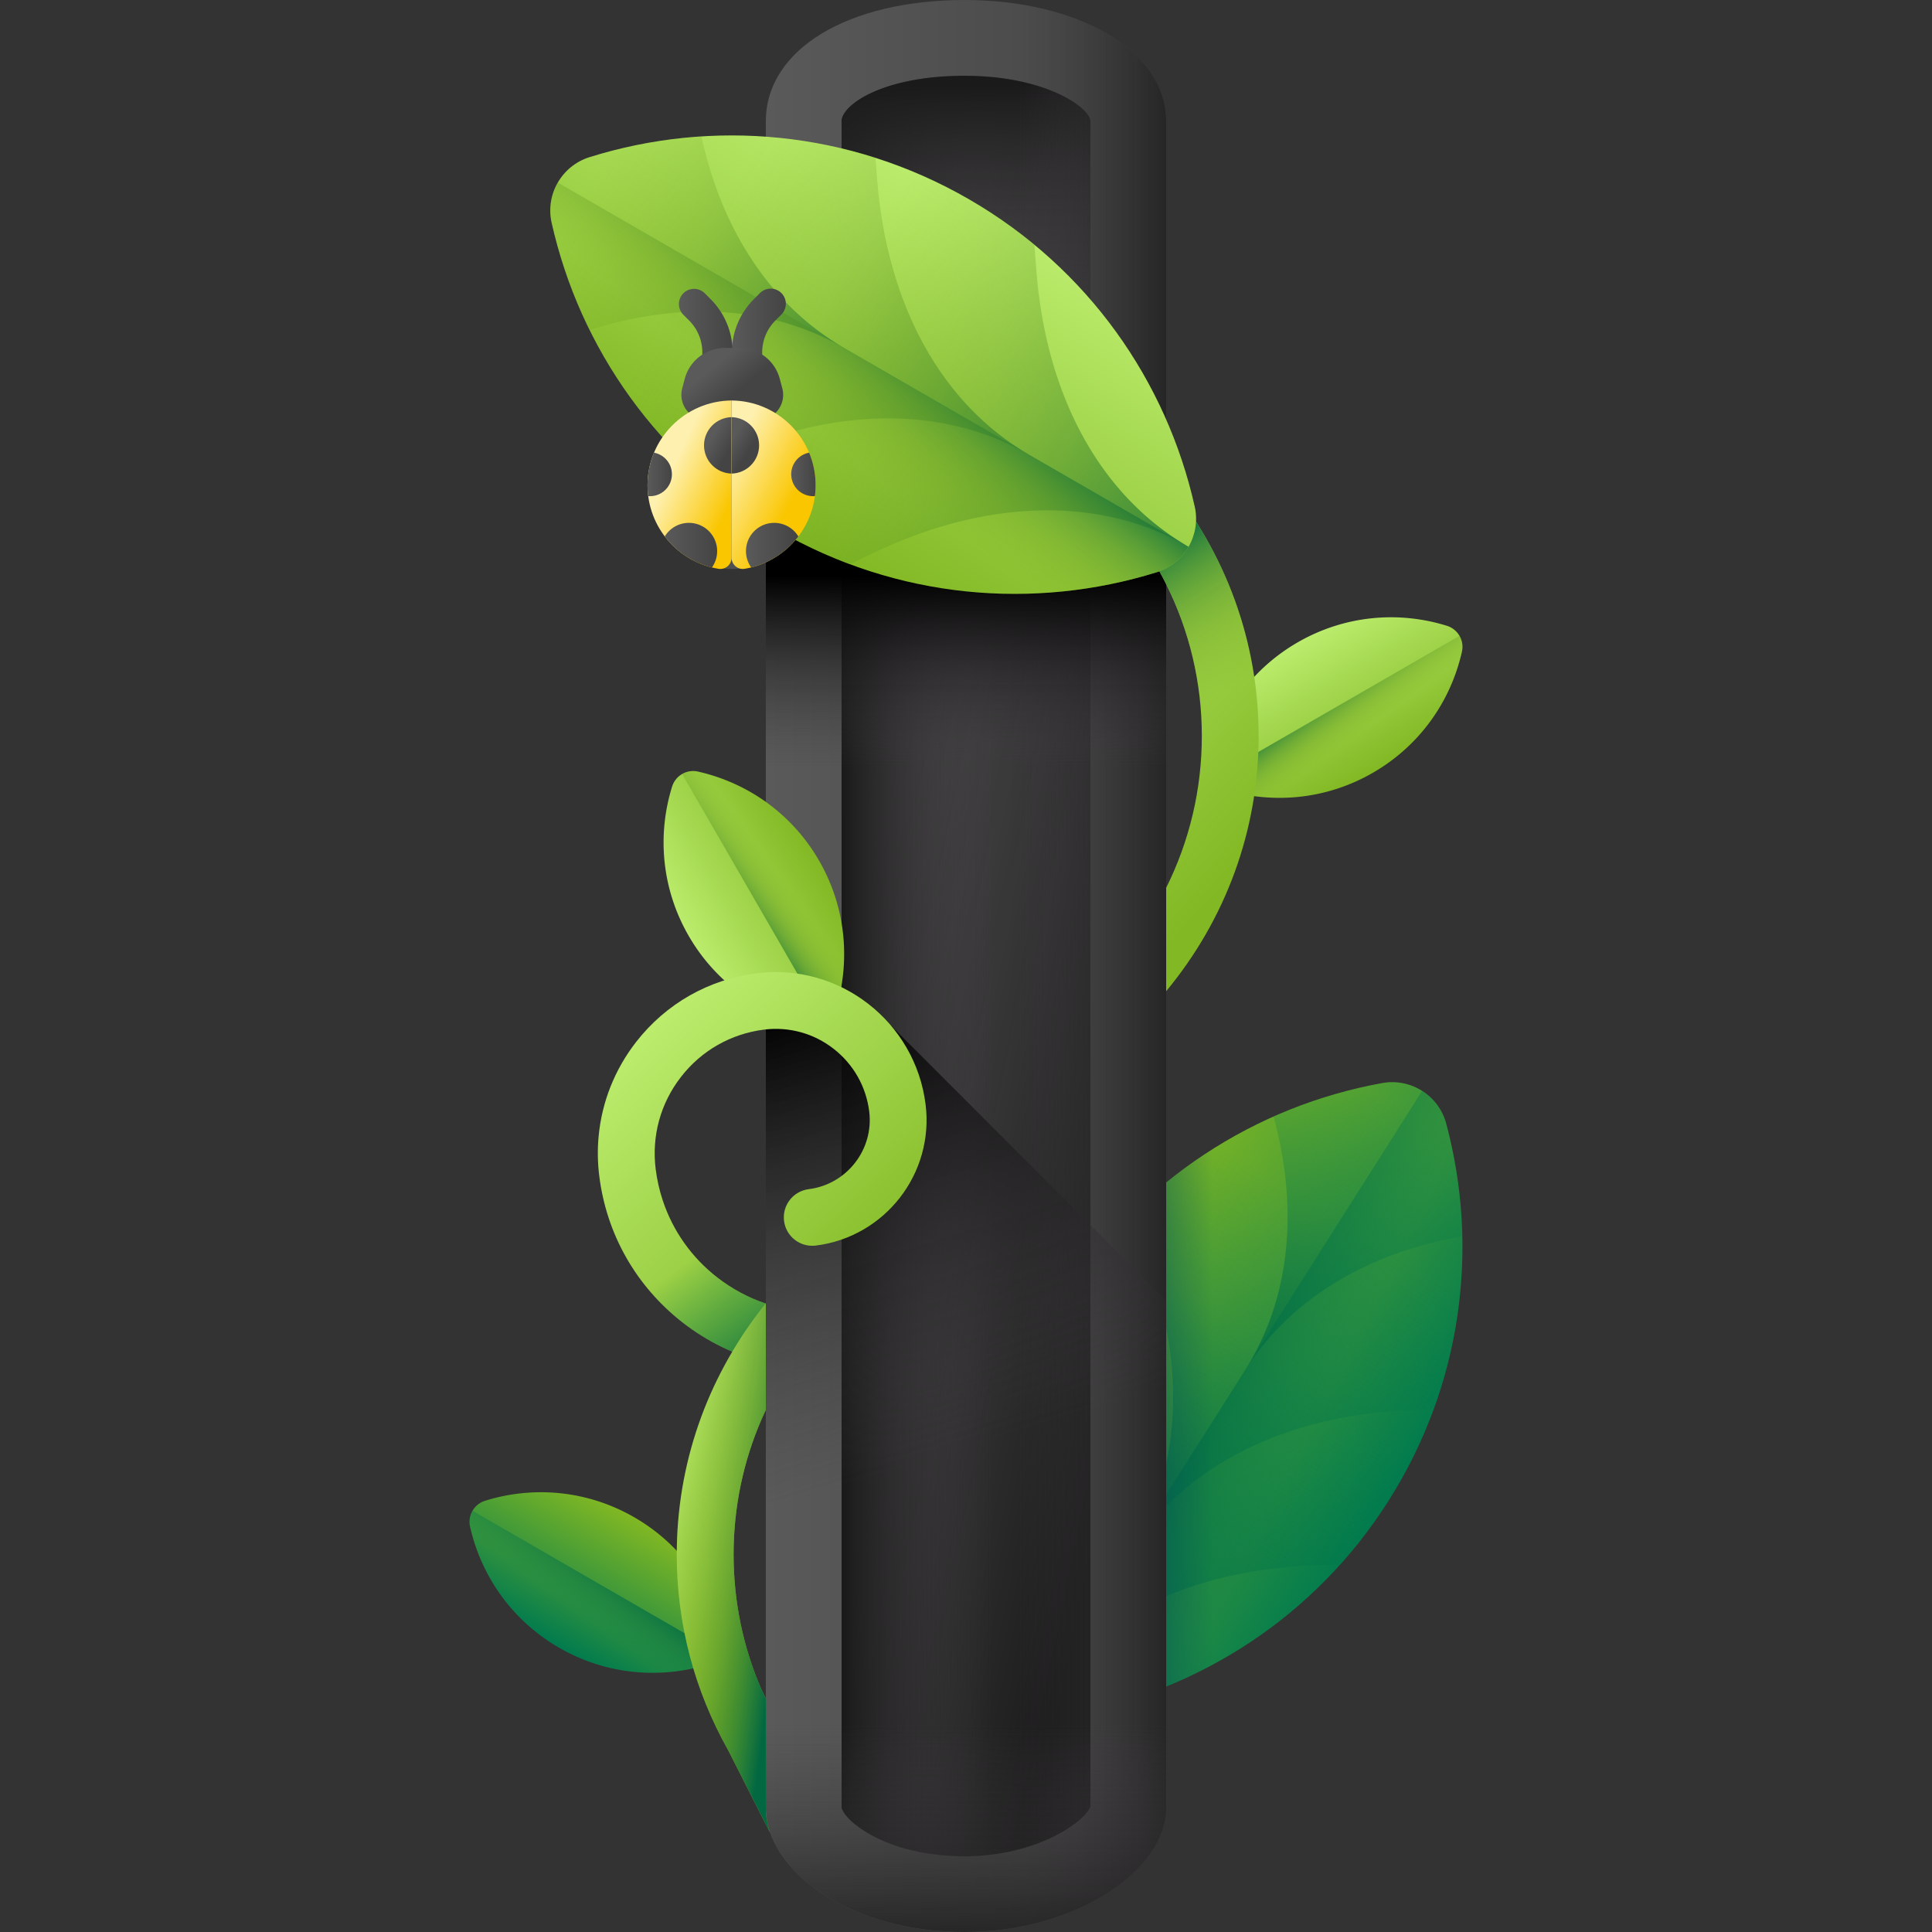<svg xmlns="http://www.w3.org/2000/svg" version="1.1" xmlns:xlink="http://www.w3.org/1999/xlink" width="512"
	height="512" x="0" y="0" viewBox="0 0 510 510" style="enable-background:new 0 0 512 512" xml:space="preserve"
	class="">
	<rect x="0" y="0" width="510" height="510" fill="#333333" stroke="none"/>
	<g>
		<linearGradient id="a">
			<stop offset="0" stop-color="#81b823"></stop>
			<stop offset="1" stop-color="#017b4e"></stop>
		</linearGradient>
		<linearGradient xlink:href="#a" id="i" x1="651.85" x2="752.757" y1="-129.115" y2="-129.115"
			gradientTransform="rotate(32.39 -344.783 -531.095)" gradientUnits="userSpaceOnUse"></linearGradient>
		<linearGradient id="b">
			<stop offset="0" stop-color="#017b4e" stop-opacity="0"></stop>
			<stop offset="1" stop-color="#026841"></stop>
		</linearGradient>
		<linearGradient xlink:href="#b" id="j" x1="702.303" x2="702.303" y1="-146.458" y2="-17.699"
			gradientTransform="rotate(32.39 -344.783 -531.095)" gradientUnits="userSpaceOnUse"></linearGradient>
		<linearGradient xlink:href="#b" id="k" x1="702.303" x2="702.303" y1="-184.383" y2="-51.645"
			gradientTransform="rotate(32.39 -344.783 -531.095)" gradientUnits="userSpaceOnUse"></linearGradient>
		<linearGradient xlink:href="#b" id="l" x1="702.303" x2="702.303" y1="-218.145" y2="-117.861"
			gradientTransform="rotate(32.39 -344.783 -531.095)" gradientUnits="userSpaceOnUse"></linearGradient>
		<linearGradient xlink:href="#b" id="m" x1="725.799" x2="686.949" y1="-131.59" y2="-127.427"
			gradientTransform="rotate(32.39 -344.783 -531.095)" gradientUnits="userSpaceOnUse"></linearGradient>
		<linearGradient id="n" x1="320.169" x2="289.665" y1="369.152" y2="369.152" gradientUnits="userSpaceOnUse">
			<stop offset="0" stop-color="#01525a" stop-opacity="0"></stop>
			<stop offset="1" stop-color="#01525a"></stop>
		</linearGradient>
		<linearGradient id="c">
			<stop offset="0" stop-color="#5a5a5a"></stop>
			<stop offset="1" stop-color="#444"></stop>
		</linearGradient>
		<linearGradient xlink:href="#c" id="o" x1="202.159" x2="307.841" y1="255" y2="255"
			gradientUnits="userSpaceOnUse"></linearGradient>
		<linearGradient id="d">
			<stop offset="0" stop-color="#433f43" stop-opacity="0"></stop>
			<stop offset="1" stop-color="#1a1a1a"></stop>
		</linearGradient>
		<linearGradient xlink:href="#d" id="p" x1="175.796" x2="318.289" y1="238.282" y2="268.281"
			gradientUnits="userSpaceOnUse"></linearGradient>
		<linearGradient xlink:href="#d" id="q" x1="261.563" x2="222.307" y1="255" y2="255"
			gradientUnits="userSpaceOnUse"></linearGradient>
		<linearGradient xlink:href="#d" id="r" x1="255" x2="255" y1="95.625" y2="22.113" gradientUnits="userSpaceOnUse">
		</linearGradient>
		<linearGradient xlink:href="#d" id="s" x1="269" x2="315.043" y1="255" y2="255" gradientUnits="userSpaceOnUse">
		</linearGradient>
		<linearGradient xlink:href="#d" id="t" x1="255" x2="255" y1="455" y2="520.069" gradientUnits="userSpaceOnUse">
		</linearGradient>
		<linearGradient id="e">
			<stop offset="0" stop-color="#433f43" stop-opacity="0"></stop>
			<stop offset="1"></stop>
		</linearGradient>
		<linearGradient xlink:href="#e" id="u" x1="255" x2="255" y1="203" y2="151.961" gradientUnits="userSpaceOnUse">
		</linearGradient>
		<linearGradient xlink:href="#e" id="v" x1="246.743" x2="209.243" y1="385.362" y2="265.362"
			gradientUnits="userSpaceOnUse"></linearGradient>
		<linearGradient id="f">
			<stop offset="0" stop-color="#bbec6c"></stop>
			<stop offset="1" stop-color="#81b823"></stop>
		</linearGradient>
		<linearGradient xlink:href="#f" id="w" x1="-3470.896" x2="-3431.153" y1="-875.583" y2="-875.583"
			gradientTransform="rotate(-30 450.635 -7130.17)" gradientUnits="userSpaceOnUse"></linearGradient>
		<linearGradient id="g">
			<stop offset="0" stop-color="#78a91f" stop-opacity="0"></stop>
			<stop offset=".163" stop-color="#73a620" stop-opacity=".163"></stop>
			<stop offset=".354" stop-color="#659e24" stop-opacity=".354"></stop>
			<stop offset=".559" stop-color="#4e912b" stop-opacity=".559"></stop>
			<stop offset=".774" stop-color="#2d8034" stop-opacity=".774"></stop>
			<stop offset=".994" stop-color="#036941" stop-opacity=".994"></stop>
			<stop offset="1" stop-color="#026841"></stop>
		</linearGradient>
		<linearGradient xlink:href="#g" id="x" x1="-3441.77" x2="-3457.071" y1="-876.558" y2="-874.919"
			gradientTransform="rotate(-30 450.635 -7130.17)" gradientUnits="userSpaceOnUse"></linearGradient>
		<linearGradient xlink:href="#f" id="y" x1="171.113" x2="237.613" y1="272.584" y2="341.084"
			gradientUnits="userSpaceOnUse"></linearGradient>
		<linearGradient xlink:href="#b" id="z" x1="188.819" x2="212.819" y1="328.04" y2="361.54"
			gradientUnits="userSpaceOnUse"></linearGradient>
		<linearGradient xlink:href="#a" id="A" x1="940.156" x2="979.899" y1="-57.571" y2="-57.571"
			gradientTransform="scale(-1 1) rotate(60 -10.379 -787.76)" gradientUnits="userSpaceOnUse"></linearGradient>
		<linearGradient xlink:href="#b" id="B" x1="969.281" x2="953.98" y1="-58.546" y2="-56.906"
			gradientTransform="scale(-1 1) rotate(60 -10.379 -787.76)" gradientUnits="userSpaceOnUse"></linearGradient>
		<linearGradient xlink:href="#f" id="C" x1="-1353.506" x2="-1313.763" y1="-1552.041" y2="-1552.041"
			gradientTransform="rotate(60 -1996.474 777.631)" gradientUnits="userSpaceOnUse"></linearGradient>
		<linearGradient xlink:href="#g" id="D" x1="-1324.381" x2="-1339.682" y1="-1553.016" y2="-1551.376"
			gradientTransform="rotate(60 -1996.474 777.631)" gradientUnits="userSpaceOnUse"></linearGradient>
		<linearGradient xlink:href="#f" id="E" x1="167.394" x2="206.061" y1="401.135" y2="415.135"
			gradientUnits="userSpaceOnUse"></linearGradient>
		<linearGradient xlink:href="#g" id="F" x1="174.526" x2="207.072" y1="410.198" y2="414.5"
			gradientUnits="userSpaceOnUse"></linearGradient>
		<linearGradient xlink:href="#f" id="G" x1="261.362" x2="336.406" y1="149.696" y2="220.672"
			gradientUnits="userSpaceOnUse"></linearGradient>
		<linearGradient xlink:href="#g" id="H" x1="312.994" x2="288.994" y1="189.335" y2="151.336"
			gradientUnits="userSpaceOnUse"></linearGradient>
		<linearGradient xlink:href="#f" id="I" x1="-625.942" x2="-525.036" y1="200.927" y2="200.927"
			gradientTransform="scale(-1 1) rotate(60 -312.365 447.377)" gradientUnits="userSpaceOnUse"></linearGradient>
		<linearGradient xlink:href="#g" id="J" x1="-575.489" x2="-575.489" y1="183.584" y2="312.344"
			gradientTransform="scale(-1 1) rotate(60 -312.365 447.377)" gradientUnits="userSpaceOnUse"></linearGradient>
		<linearGradient xlink:href="#g" id="K" x1="-575.489" x2="-575.489" y1="145.659" y2="278.397"
			gradientTransform="scale(-1 1) rotate(60 -312.365 447.377)" gradientUnits="userSpaceOnUse"></linearGradient>
		<linearGradient xlink:href="#g" id="L" x1="-575.489" x2="-575.489" y1="111.897" y2="212.182"
			gradientTransform="scale(-1 1) rotate(60 -312.365 447.377)" gradientUnits="userSpaceOnUse"></linearGradient>
		<linearGradient xlink:href="#g" id="M" x1="-551.994" x2="-590.843" y1="198.452" y2="202.615"
			gradientTransform="scale(-1 1) rotate(60 -312.365 447.377)" gradientUnits="userSpaceOnUse"></linearGradient>
		<linearGradient xlink:href="#c" id="N" x1="193.199" x2="207.44" y1="87.773" y2="87.773"
			gradientUnits="userSpaceOnUse"></linearGradient>
		<linearGradient xlink:href="#c" id="O" x1="179.156" x2="193.397" y1="87.773" y2="87.773"
			gradientUnits="userSpaceOnUse"></linearGradient>
		<linearGradient xlink:href="#c" id="P" x1="188.226" x2="193.976" y1="96.892" y2="103.892"
			gradientUnits="userSpaceOnUse"></linearGradient>
		<linearGradient xlink:href="#c" id="Q" x1="172.225" x2="214.371" y1="129.121" y2="129.121"
			gradientUnits="userSpaceOnUse"></linearGradient>
		<linearGradient id="h">
			<stop offset="0" stop-color="#fef0ae"></stop>
			<stop offset="1" stop-color="#fac600"></stop>
		</linearGradient>
		<linearGradient xlink:href="#h" id="R" x1="178.144" x2="194.394" y1="122.107" y2="129.857"
			gradientUnits="userSpaceOnUse"></linearGradient>
		<linearGradient xlink:href="#c" id="S" x1="188.008" x2="193.008" y1="115.125" y2="118.041"
			gradientUnits="userSpaceOnUse"></linearGradient>
		<linearGradient xlink:href="#c" id="T" x1="175.486" x2="189.311" y1="143.91" y2="143.91"
			gradientUnits="userSpaceOnUse"></linearGradient>
		<linearGradient xlink:href="#c" id="U" x1="170.933" x2="177.416" y1="125.24" y2="125.24"
			gradientUnits="userSpaceOnUse"></linearGradient>
		<linearGradient xlink:href="#h" id="V" x1="190.749" x2="208.249" y1="124.811" y2="133.811"
			gradientUnits="userSpaceOnUse"></linearGradient>
		<linearGradient xlink:href="#c" id="W" x1="192.679" x2="197.345" y1="116.723" y2="119.556"
			gradientUnits="userSpaceOnUse"></linearGradient>
		<linearGradient xlink:href="#c" id="X" x1="196.918" x2="210.743" y1="143.91" y2="143.91"
			gradientUnits="userSpaceOnUse"></linearGradient>
		<linearGradient xlink:href="#c" id="Y" x1="208.813" x2="215.295" y1="125.24" y2="125.24"
			gradientUnits="userSpaceOnUse"></linearGradient>
		<path fill="url(#i)"
			d="M281.324 342.136c-19.532 30.805-23.961 66.878-15.232 99.542 1.987 7.434 9.346 12.1 16.917 10.726 33.266-6.038 64.004-25.43 83.535-56.235 19.532-30.805 23.961-66.878 15.232-99.542-1.987-7.434-9.346-12.1-16.918-10.726-33.265 6.037-64.003 25.429-83.534 56.235z"
			opacity="1" data-original="url(#i)"></path>
		<path fill="url(#j)"
			d="M366.547 396.17a125.53 125.53 0 0 1-12.731 16.801l-7.005.257c-33.315 1.228-60.061 14.573-74.356 37.118 14.294-22.545 14.956-52.428 1.857-83.085l-2.756-6.446a125.564 125.564 0 0 1 9.766-18.681c19.532-30.807 50.268-50.197 83.536-56.236 7.574-1.375 14.933 3.291 16.921 10.728 8.729 32.667 4.3 68.737-15.232 99.544z"
			opacity="1" data-original="url(#j)"></path>
		<path fill="url(#k)"
			d="M298.458 409.333c14.294-22.545 41.04-35.89 74.356-37.118l5.653-.207c9.006-24.614 9.84-50.949 3.312-75.381-1.987-7.437-9.346-12.103-16.921-10.728-24.882 4.516-48.346 16.504-66.767 35.148l2.224 5.201c13.1 30.657 12.438 60.54-1.857 83.085z"
			opacity="1" data-original="url(#k)"></path>
		<path fill="url(#l)"
			d="M328.672 361.68c11.768-18.561 31.98-30.878 57.344-35.34a126.084 126.084 0 0 0-4.237-29.713c-1.987-7.437-9.346-12.103-16.921-10.728a126.092 126.092 0 0 0-28.682 8.841c6.783 24.844 4.264 48.379-7.504 66.94z"
			opacity="1" data-original="url(#l)"></path>
		<path fill="url(#m)"
			d="M283.009 452.404c33.266-6.038 64.004-25.43 83.535-56.235s23.961-66.878 15.232-99.542a14.74 14.74 0 0 0-6.365-8.666L272.456 450.344a14.743 14.743 0 0 0 10.553 2.06z"
			opacity="1" data-original="url(#m)"></path>
		<path fill="url(#n)"
			d="M281.324 342.136c-19.532 30.805-23.961 66.878-15.232 99.542 1.987 7.434 9.346 12.1 16.917 10.726 33.266-6.038 64.004-25.43 83.535-56.235 19.532-30.805 23.961-66.878 15.232-99.542-1.987-7.434-9.346-12.1-16.918-10.726-33.265 6.037-64.003 25.429-83.534 56.235z"
			opacity="1" data-original="url(#n)"></path>
		<path fill="url(#o)"
			d="M307.841 32.045v445.227c0 16.364-23.863 32.727-53.181 32.727-30.682 0-52.5-16.364-52.5-32.727V32.045C202.16 12.954 223.978 0 254.66 0c29.318 0 53.181 12.954 53.181 32.045z"
			opacity="1" data-original="url(#o)"></path>
		<path fill="url(#p)"
			d="M254.659 490c-20.591 0-31.669-9.25-32.5-12.851V32.045c0-4.323 10.86-12.045 32.5-12.045 21.554 0 33.182 8.55 33.182 12.045v444.844C286.315 480.956 273.638 490 254.659 490z"
			opacity="1" data-original="url(#p)"></path>
		<path fill="url(#q)"
			d="M254.659 490c-20.591 0-31.669-9.25-32.5-12.851V32.045c0-4.323 10.86-12.045 32.5-12.045 21.554 0 33.182 8.55 33.182 12.045v444.844C286.315 480.956 273.638 490 254.659 490z"
			opacity="1" data-original="url(#q)"></path>
		<path fill="url(#r)"
			d="M254.659 20c-21.64 0-32.5 7.722-32.5 12.045v200.073h65.682V32.045c0-3.495-11.628-12.045-33.182-12.045z"
			opacity="1" data-original="url(#r)"></path>
		<path fill="url(#s)"
			d="M254.659 0c-30.682 0-52.5 12.954-52.5 32.045v445.227c0 16.364 21.818 32.727 52.5 32.727 29.319 0 53.182-16.364 53.182-32.727V32.045C307.841 12.954 283.978 0 254.659 0z"
			opacity="1" data-original="url(#s)"></path>
		<path fill="url(#t)"
			d="M202.159 291.251v186.021c0 16.364 21.818 32.727 52.5 32.727 29.319 0 53.182-16.364 53.182-32.727V291.251z"
			opacity="1" data-original="url(#t)"></path>
		<path fill="url(#u)" d="M202.159 124.077H307.84v192.5H202.159z" opacity="1" data-original="url(#u)"></path>
		<path fill="url(#v)"
			d="M235.146 270.682h-32.987v206.591c0 16.364 21.818 32.727 52.5 32.727 29.319 0 53.182-16.364 53.182-32.727V343.377z"
			opacity="1" data-original="url(#v)"></path>
		<path fill="url(#w)"
			d="M181.795 247.046c7.183 12.441 18.962 20.575 31.955 23.494a5.821 5.821 0 0 0 6.832-3.945c3.968-12.711 2.814-26.979-4.369-39.42s-18.962-20.575-31.955-23.494a5.823 5.823 0 0 0-6.833 3.945c-3.967 12.711-2.813 26.978 4.37 39.42z"
			opacity="1" data-original="url(#w)"></path>
		<path fill="url(#x)"
			d="M220.582 266.595c3.968-12.711 2.814-26.979-4.369-39.42s-18.962-20.575-31.955-23.494a5.809 5.809 0 0 0-4.186.638l37.864 65.582a5.812 5.812 0 0 0 2.646-3.306z"
			opacity="1" data-original="url(#x)"></path>
		<path fill="url(#y)"
			d="M215.35 328.8c-4.12.51-7.87-2.4-8.38-6.51-.52-4.11 2.4-7.86 6.51-8.38 10.06-1.25 17.23-10.47 15.97-20.53-.83-6.59-4.17-12.46-9.41-16.54-5.25-4.08-11.76-5.87-18.35-5.05-8.74 1.1-16.53 5.53-21.92 12.48-5.41 6.95-7.78 15.58-6.69 24.32.36 2.87.99 5.65 1.88 8.32 2.66 8 7.61 15.04 14.42 20.33 3.91 3.03 8.23 5.34 12.78 6.87v15.6c-7.91-1.9-15.38-5.48-21.99-10.62-12.24-9.53-20.05-23.24-21.98-38.64-.44-3.52-.5-7.03-.17-10.48.84-9.01 4.21-17.6 9.9-24.92 7.86-10.11 19.2-16.55 31.91-18.14 21.8-2.73 41.77 12.8 44.5 34.61 2.29 18.27-10.71 34.99-28.98 37.28z"
			opacity="1" data-original="url(#y)"></path>
		<path fill="url(#z)"
			d="M189.38 337.24c-6.81-5.29-11.76-12.33-14.42-20.33a43.33 43.33 0 0 1-1.88-8.32c-1.09-8.74 1.28-17.37 6.69-24.32a33.196 33.196 0 0 1 2.413-2.77h-18.495a47.496 47.496 0 0 0-5.668 18.47c-.33 3.45-.27 6.96.17 10.48 1.93 15.4 9.74 29.11 21.98 38.64 6.61 5.14 14.08 8.72 21.99 10.62v-15.6a43.507 43.507 0 0 1-12.78-6.87z"
			opacity="1" data-original="url(#z)"></path>
		<path fill="url(#A)"
			d="M167.454 400.538c12.441 7.183 20.575 18.962 23.494 31.955a5.823 5.823 0 0 1-3.945 6.833c-12.711 3.968-26.979 2.814-39.42-4.369s-20.575-18.962-23.494-31.955a5.821 5.821 0 0 1 3.945-6.832c12.711-3.969 26.979-2.815 39.42 4.368z"
			opacity="1" data-original="url(#A)"></path>
		<path fill="url(#B)"
			d="M187.003 439.325c-12.711 3.968-26.979 2.814-39.42-4.369s-20.575-18.962-23.494-31.955a5.809 5.809 0 0 1 .638-4.186l65.582 37.864a5.798 5.798 0 0 1-3.306 2.646z"
			opacity="1" data-original="url(#B)"></path>
		<path fill="url(#C)"
			d="M342.546 169.571c-12.441 7.183-20.575 18.962-23.494 31.955a5.823 5.823 0 0 0 3.945 6.833c12.711 3.968 26.979 2.814 39.42-4.369s20.575-18.962 23.494-31.955a5.823 5.823 0 0 0-3.945-6.833c-12.711-3.968-26.979-2.814-39.42 4.369z"
			opacity="1" data-original="url(#C)"></path>
		<path fill="url(#D)"
			d="M322.997 208.358c12.711 3.968 26.979 2.814 39.42-4.369s20.575-18.962 23.494-31.955a5.809 5.809 0 0 0-.638-4.186l-65.582 37.864a5.798 5.798 0 0 0 3.306 2.646z"
			opacity="1" data-original="url(#D)"></path>
		<path fill="url(#E)"
			d="M203.12 483.25c.05.16.1.32.16.49l-11.05-21.71c-8.87-15.69-13.58-33.33-13.58-51.67 0-23.68 7.85-46.21 22.38-64.85.2-.26.4-.51.61-.76.17-.21.34-.43.52-.64v28.05c-.39.83-.77 1.66-1.13 2.49-4.84 11.18-7.38 23.26-7.38 35.71 0 12.46 2.54 24.54 7.38 35.72l1.13 2.34v28.85c0 1.53.19 3.07.57 4.59.05.25.12.5.2.76.06.21.12.42.19.63z"
			opacity="1" data-original="url(#E)"></path>
		<path fill="url(#F)"
			d="M203.12 483.25c.05.16.1.32.16.49l-11.05-21.71c-8.87-15.69-13.58-33.33-13.58-51.67 0-23.68 7.85-46.21 22.38-64.85.2-.26.4-.51.61-.76.17-.21.34-.43.52-.64v28.05c-.39.83-.77 1.66-1.13 2.49-4.84 11.18-7.38 23.26-7.38 35.71 0 12.46 2.54 24.54 7.38 35.72l1.13 2.34v28.85c0 1.53.19 3.07.57 4.59.05.25.12.5.2.76.06.21.12.42.19.63z"
			opacity="1" data-original="url(#F)"></path>
		<path fill="url(#G)"
			d="M307.84 234.37c6.16-12.38 9.41-25.99 9.41-40.08s-3.25-27.71-9.41-40.08c-4.78-9.59-11.3-18.43-19.42-26.17l-14.94-14.25 10.35-10.85 14.94 14.24c3.25 3.1 6.28 6.35 9.07 9.74 15.83 19.12 24.41 42.61 24.41 67.37s-8.58 48.25-24.41 67.37z"
			opacity="1" data-original="url(#G)"></path>
		<path fill="url(#H)"
			d="M332.25 194.29c0 14.97-3.15 29.46-9.12 42.82h-15.29v-2.78a89.507 89.507 0 0 0 9.41-40.04c0-14.09-3.25-27.71-9.41-40.08-4.78-9.59-11.3-18.43-19.42-26.17l-14.94-14.25 10.35-10.85 14.94 14.24c3.25 3.1 6.28 6.35 9.07 9.74 15.83 19.12 24.41 42.61 24.41 67.37z"
			opacity="1" data-original="url(#H)"></path>
		<path fill="url(#I)"
			d="M255.726 52.569c31.589 18.238 52.239 48.145 59.65 81.132 1.687 7.508-2.67 15.055-10.016 17.348-32.274 10.075-68.499 7.145-100.088-11.092-31.589-18.238-52.239-48.145-59.65-81.132-1.687-7.508 2.67-15.055 10.016-17.348 32.274-10.076 68.5-7.146 100.088 11.092z"
			opacity="1" data-original="url(#I)"></path>
		<path fill="url(#I)"
			d="M255.726 52.569c31.589 18.238 52.239 48.145 59.65 81.132 1.687 7.508-2.67 15.055-10.016 17.348-32.274 10.075-68.499 7.145-100.088-11.092-31.589-18.238-52.239-48.145-59.65-81.132-1.687-7.508 2.67-15.055 10.016-17.348 32.274-10.076 68.5-7.146 100.088 11.092z"
			opacity="1" data-original="url(#I)"></path>
		<path fill="url(#J)"
			d="M205.272 139.958c6.2 3.58 12.573 6.57 19.07 8.983l6.326-3.021c30.087-14.359 59.972-14.937 83.09-1.589-23.119-13.348-37.561-39.517-40.169-72.753l-.547-6.989a125.567 125.567 0 0 0-17.315-12.023c-31.59-18.238-67.813-21.168-100.089-11.092-7.348 2.294-11.705 9.84-10.018 17.351 7.413 32.99 28.062 62.895 59.652 81.133z"
			opacity="1" data-original="url(#J)"></path>
		<path fill="url(#K)"
			d="M271.702 120.051c-23.119-13.348-53.003-12.77-83.09 1.589l-5.105 2.437c-19.392-17.632-32.342-40.579-37.886-65.252-1.688-7.511 2.669-15.057 10.018-17.351 24.14-7.536 50.487-7.794 75.453.184l.442 5.639c2.607 33.236 17.049 59.406 40.168 72.754z"
			opacity="1" data-original="url(#K)"></path>
		<path fill="url(#L)"
			d="M222.837 91.839c-19.033-10.989-42.652-12.53-67.194-4.723a126.048 126.048 0 0 1-10.023-28.291c-1.688-7.511 2.669-15.057 10.018-17.351a126.014 126.014 0 0 1 29.512-5.465c5.51 25.157 18.655 44.841 37.687 55.83z"
			opacity="1" data-original="url(#L)"></path>
		<path fill="url(#M)"
			d="M305.36 151.048c-32.274 10.075-68.499 7.145-100.088-11.092-31.589-18.238-52.238-48.145-59.65-81.132a14.741 14.741 0 0 1 1.621-10.629l166.512 96.136a14.738 14.738 0 0 1-8.395 6.717z"
			opacity="1" data-original="url(#M)"></path>
		<path fill="url(#N)"
			d="M197.199 99.351a4 4 0 0 1-4-4v-2.304a19.83 19.83 0 0 1 5.847-14.116l1.566-1.566a4 4 0 0 1 5.656 5.658l-1.566 1.565a11.886 11.886 0 0 0-3.503 8.459v2.304a4 4 0 0 1-4 4z"
			opacity="1" data-original="url(#N)"></path>
		<path fill="url(#O)"
			d="M189.397 99.351a4 4 0 0 1-4-4v-2.304c0-3.195-1.245-6.2-3.504-8.46l-1.565-1.564a4.001 4.001 0 0 1 5.656-5.658l1.566 1.565a19.834 19.834 0 0 1 5.847 14.117v2.304a4 4 0 0 1-4 4z"
			opacity="1" data-original="url(#O)"></path>
		<path fill="url(#P)"
			d="M200.03 110.917h-13.463c-4.394 0-7.597-4.161-6.473-8.409l.663-2.506a10.958 10.958 0 0 1 10.594-8.156h3.896c4.973 0 9.323 3.348 10.594 8.156l.663 2.506c1.123 4.249-2.08 8.409-6.474 8.409z"
			opacity="1" data-original="url(#P)"></path>
		<circle cx="193.298" cy="129.121" r="21.073" fill="url(#Q)" opacity="1" data-original="url(#Q)"></circle>
		<path fill="url(#R)"
			d="M193.115 105.719c-12.267.099-22.181 10.072-22.181 22.362 0 11.12 8.115 20.343 18.746 22.072 1.803.293 3.435-1.118 3.435-2.945z"
			opacity="1" data-original="url(#R)"></path>
		<path fill="url(#S)" d="M193.115 110.117c-4.032.098-7.271 3.395-7.271 7.45s3.239 7.352 7.271 7.45z" opacity="1"
			data-original="url(#S)"></path>
		<path fill="url(#T)"
			d="M181.856 138.024a7.45 7.45 0 0 0-6.37 3.58 22.385 22.385 0 0 0 12.446 8.191 7.454 7.454 0 0 0-6.076-11.771z"
			opacity="1" data-original="url(#T)"></path>
		<path fill="url(#U)"
			d="M171.118 130.96a5.79 5.79 0 0 0 1.524-11.463 22.29 22.29 0 0 0-1.708 8.584 22.23 22.23 0 0 0 .184 2.879z"
			opacity="1" data-original="url(#U)"></path>
		<path fill="url(#V)"
			d="M193.115 105.719c12.267.099 22.181 10.072 22.181 22.362 0 11.12-8.115 20.343-18.746 22.072-1.803.293-3.435-1.118-3.435-2.945z"
			opacity="1" data-original="url(#V)"></path>
		<path fill="url(#W)" d="M193.115 110.117c4.032.098 7.271 3.395 7.271 7.45s-3.239 7.352-7.271 7.45z" opacity="1"
			data-original="url(#W)"></path>
		<path fill="url(#X)"
			d="M204.373 138.024a7.45 7.45 0 0 1 6.37 3.58 22.385 22.385 0 0 1-12.446 8.191 7.454 7.454 0 0 1 6.076-11.771z"
			opacity="1" data-original="url(#X)"></path>
		<path fill="url(#Y)"
			d="M215.111 130.96a5.79 5.79 0 0 1-1.524-11.463 22.29 22.29 0 0 1 1.708 8.584 22.23 22.23 0 0 1-.184 2.879z"
			opacity="1" data-original="url(#Y)"></path>
	</g>
</svg>